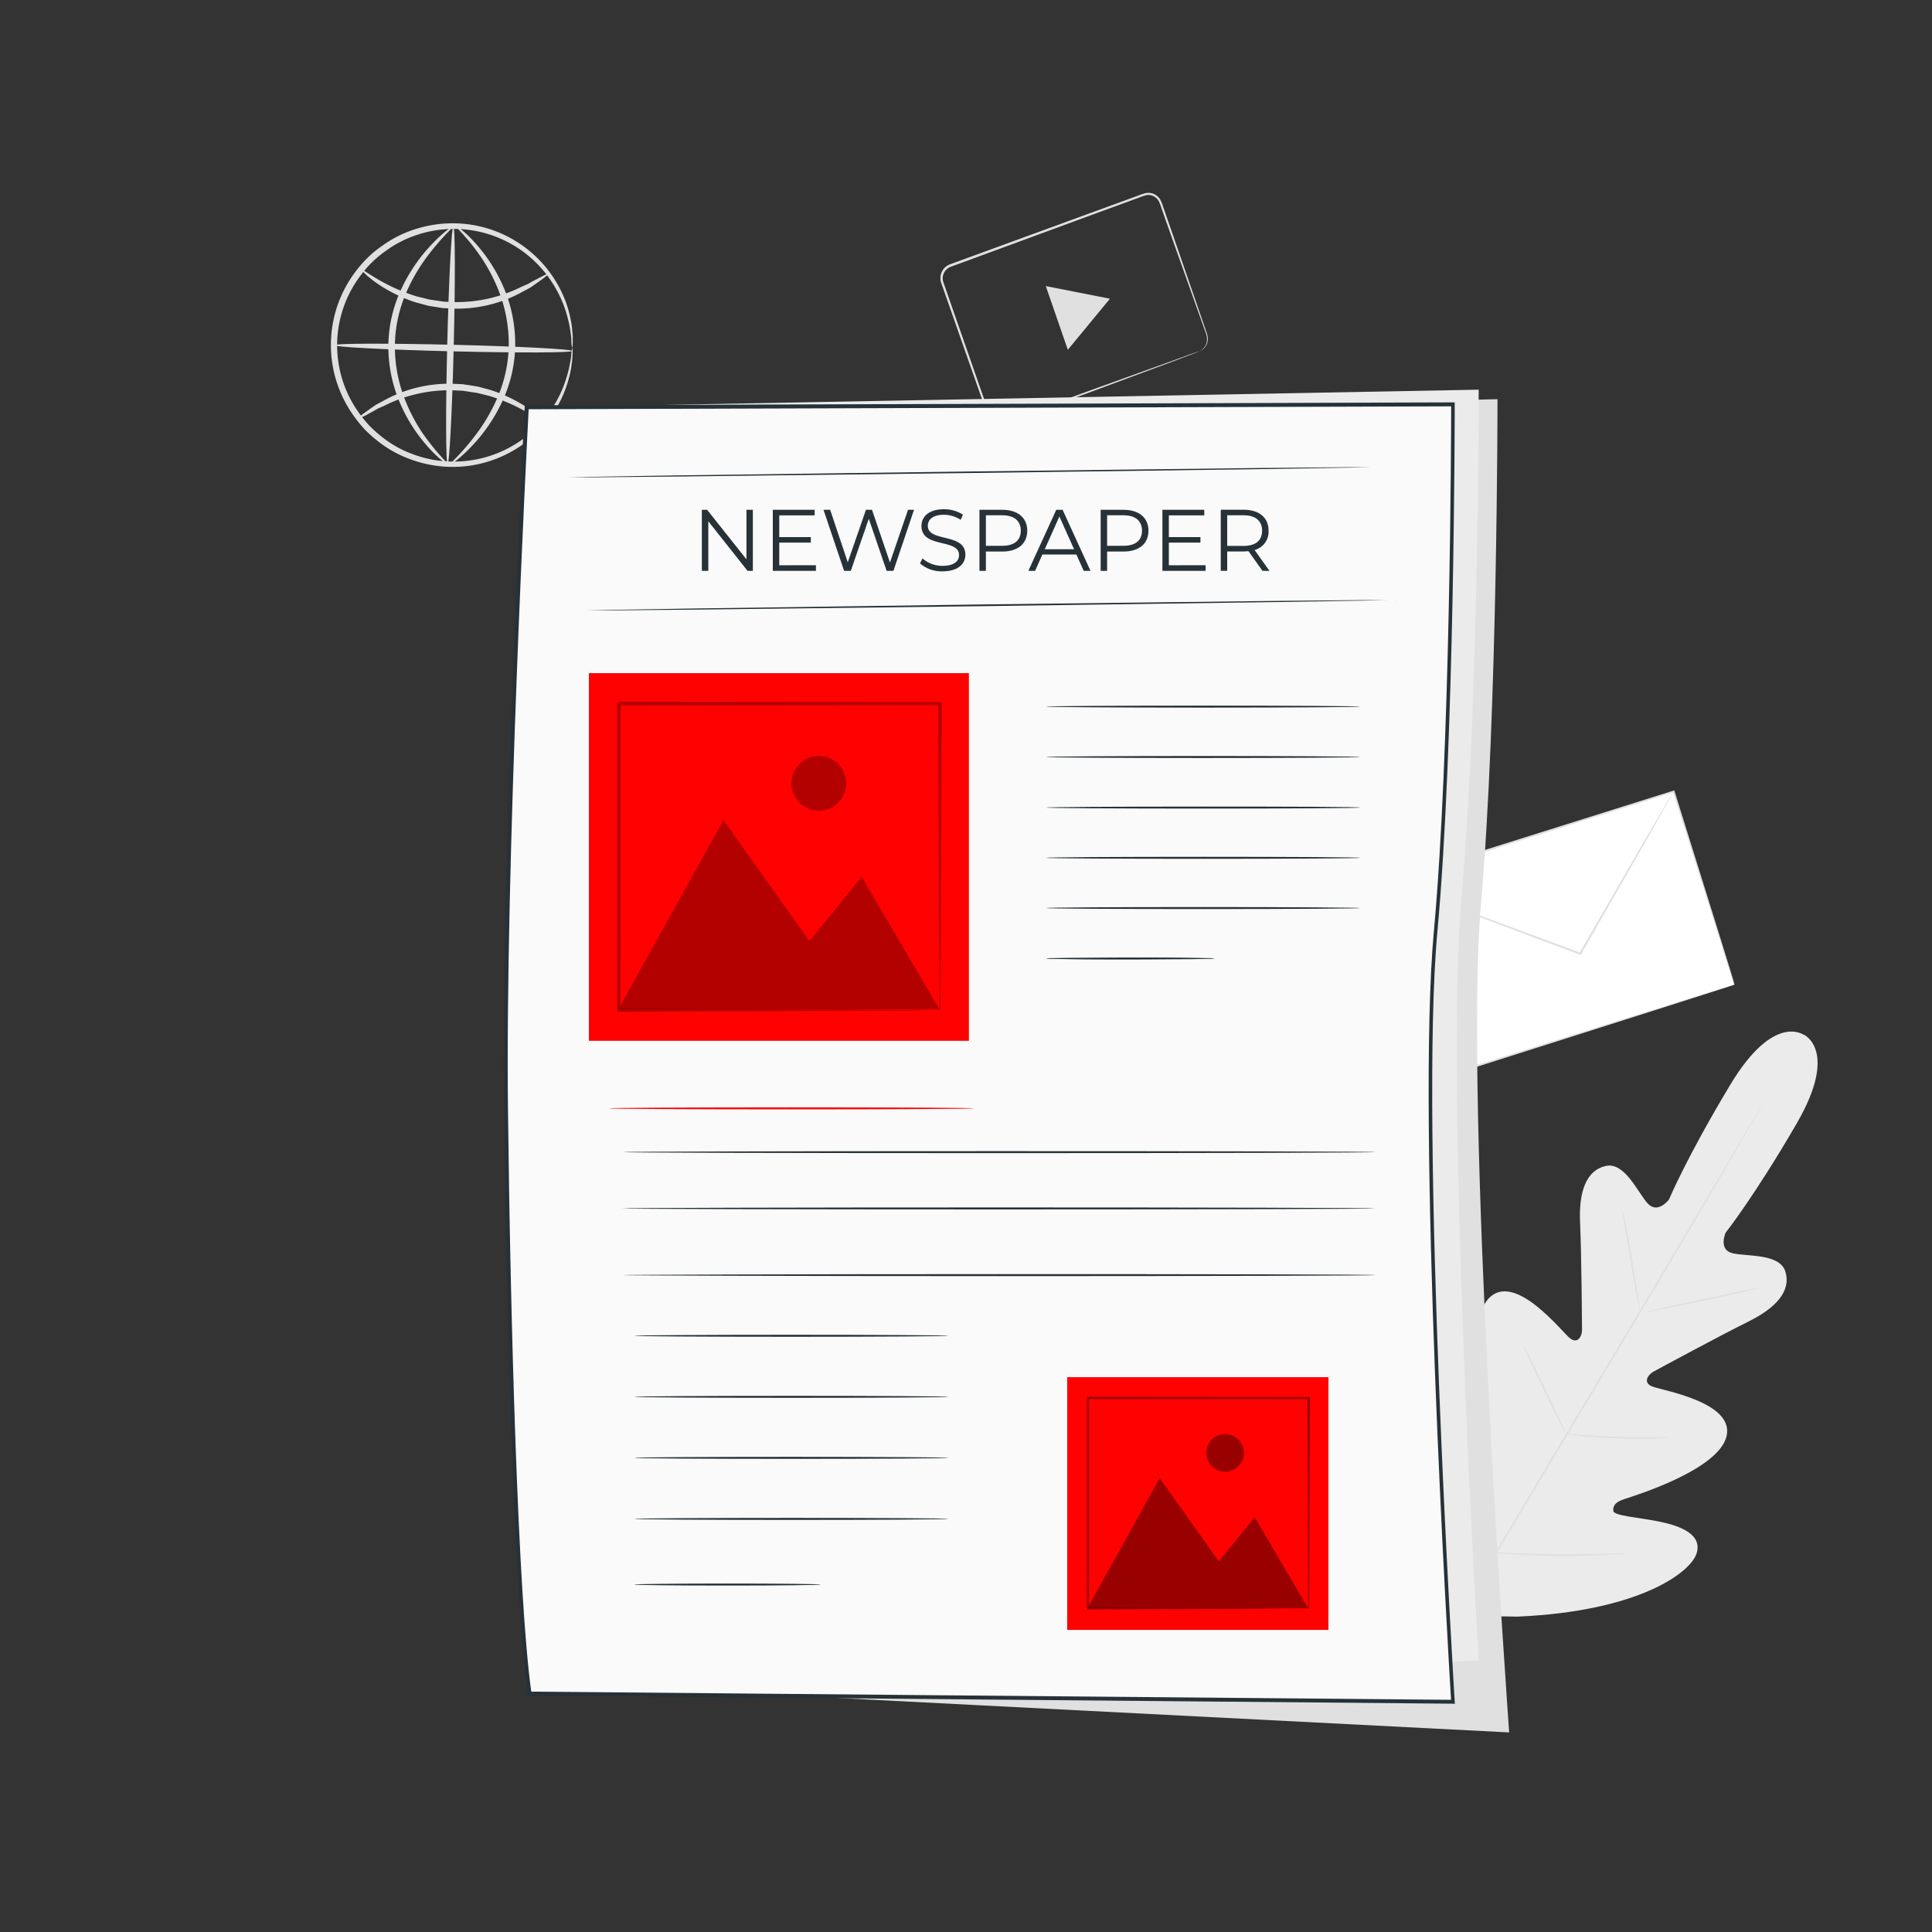 <svg xmlns="http://www.w3.org/2000/svg" viewBox="0 0 500 500"><rect x="0" y="0" width="500" height="500" fill="#333333" stroke="none"/><g id="freepik--background-complete--inject-4"><path d="M466.9,267.88s-7.76-6-19.08,12.81-15.89,29.74-15.89,29.74-2.92,3.9-5.53,1-5.91-10.71-10.78-9.69c-5,1.06-7.07,6.46-6.7,14.64s.5,26.11.51,27.74-1.07,3.86-3.16,2.19-13.76-16.68-20.55-10.72-2,28.57-1.56,31.05-.08,3.48-1.28,4-4.64-4.89-8.13-9-8.27-8.32-11.9-4.55-5.88,20.31,8,48.45l7.29,12.61,14.63.23C424.13,417,437.53,407,439.08,402s-4.42-7.16-9.73-8.23-11.71-1.46-11.83-2.76.49-2.27,2.89-3.06,24.5-7.53,26.44-16.35S430,359.83,427.54,358.8s-1-3.06.4-3.83,17.2-9.31,24.53-12.94,11.09-8,9.59-12.94c-1.46-4.75-9.92-3.86-13.69-4.76S446.6,319,446.6,319,454,309.7,465,290.72s1.76-23,1.76-23" style="fill:#ebebeb"></path><path d="M456.73,284.68a4.28,4.28,0,0,1-.21.4c-.15.29-.37.68-.65,1.18l-2.56,4.51c-2.23,3.91-5.5,9.55-9.56,16.51-8.12,13.9-19.49,33-32.12,54.1s-24.06,40.17-32.25,54c-4.08,6.93-7.38,12.54-9.68,16.43l-2.63,4.47-.7,1.15a3.9,3.9,0,0,1-.25.39l.21-.41.66-1.18c.6-1,1.46-2.56,2.56-4.5,2.23-3.92,5.5-9.56,9.56-16.51,8.12-13.91,19.49-33,32.13-54.11s24.05-40.16,32.23-54c4.08-6.92,7.39-12.53,9.68-16.43l2.64-4.46c.3-.5.53-.88.69-1.16S456.73,284.68,456.73,284.68Z" style="fill:#e0e0e0"></path><path d="M419.8,312.93a4.71,4.71,0,0,1,.29,1c.17.66.38,1.62.63,2.8.49,2.37,1.09,5.66,1.68,9.31s1.09,6.84,1.48,9.33c.19,1.12.34,2.06.47,2.82a5,5,0,0,1,.13,1.05,4.31,4.31,0,0,1-.3-1c-.17-.66-.38-1.62-.61-2.8-.47-2.38-1-5.68-1.62-9.32s-1.14-6.84-1.55-9.32l-.48-2.82A4.5,4.5,0,0,1,419.8,312.93Z" style="fill:#e0e0e0"></path><path d="M425.8,339.6c0-.12,6.7-1.65,15-3.41s15.1-3.1,15.13-3-6.71,1.65-15,3.41S425.82,339.72,425.8,339.6Z" style="fill:#e0e0e0"></path><path d="M404.94,371.09a5.79,5.79,0,0,1,1.07,0l2.92.22c2.46.18,5.86.42,9.62.54s7.17.13,9.64.11l2.92,0a5.43,5.43,0,0,1,1.08,0,4.73,4.73,0,0,1-1.07.13c-.69.06-1.69.12-2.92.17-2.47.1-5.89.15-9.66,0s-7.18-.41-9.64-.67c-1.23-.14-2.22-.26-2.91-.36A3.86,3.86,0,0,1,404.94,371.09Z" style="fill:#e0e0e0"></path><path d="M394.2,348.16a4.06,4.06,0,0,1,.51.86l1.24,2.4c1,2,2.43,4.86,3.95,8s2.86,6,3.82,8.05l1.11,2.47a4.4,4.4,0,0,1,.36.93,4.31,4.31,0,0,1-.52-.86c-.33-.65-.75-1.45-1.24-2.4-1-2-2.42-4.86-3.94-8s-2.87-6-3.83-8.05c-.43-1-.81-1.8-1.11-2.47A4,4,0,0,1,394.2,348.16Z" style="fill:#e0e0e0"></path><path d="M372.25,373.63a5.82,5.82,0,0,1,.65,1.1c.41.8,1,1.83,1.6,3.07,1.33,2.6,3.15,6.21,5.13,10.21s3.76,7.63,5,10.27c.6,1.26,1.09,2.31,1.47,3.13a6.81,6.81,0,0,1,.49,1.18,6.49,6.49,0,0,1-.64-1.1l-1.61-3.07c-1.33-2.6-3.15-6.21-5.13-10.21s-3.76-7.63-5-10.27l-1.47-3.14A7,7,0,0,1,372.25,373.63Z" style="fill:#e0e0e0"></path><path d="M386.46,401.8a8,8,0,0,1,1.37,0l3.7.14c3.13.12,7.45.27,12.23.29s9.1-.05,12.23-.13l3.71-.09a8.6,8.6,0,0,1,1.37,0,7.63,7.63,0,0,1-1.36.16c-.87.07-2.14.16-3.7.24-3.13.16-7.47.3-12.25.27s-9.12-.23-12.24-.43c-1.57-.1-2.83-.2-3.71-.28A8.6,8.6,0,0,1,386.46,401.8Z" style="fill:#e0e0e0"></path><rect x="365.06" y="215.3" width="77.73" height="52.39" transform="translate(-53.91 132.59) rotate(-17.49)" style="fill:#fff"></rect><path d="M448.87,254.8s-.11-.31-.31-.91-.49-1.49-.86-2.64c-.74-2.32-1.83-5.71-3.22-10.05-2.76-8.68-6.73-21.13-11.56-36.31l.26.14-74.11,23.41h0l.17-.33c5.61,17.81,10.94,34.75,15.73,50l-.3-.16,53.42-16.71,15.29-4.75,4.07-1.26,1.06-.32.37-.1-.34.12-1,.34-4,1.29-15.2,4.86-53.49,17-.23.07-.07-.23c-4.81-15.22-10.15-32.15-15.77-50l-.08-.25.25-.08h0l74.15-23.32.2-.06.06.2c4.76,15.25,8.67,27.77,11.39,36.5,1.34,4.33,2.39,7.71,3.1,10,.35,1.14.62,2,.8,2.62S448.87,254.8,448.87,254.8Z" style="fill:#e0e0e0"></path><path d="M433.12,204.83s0,.08-.1.23l-.34.64-1.36,2.45c-1.21,2.16-2.94,5.22-5.07,9-4.36,7.62-10.37,18.11-17.06,29.81l-.11.19-.21-.08-2.29-.85-33.69-12.64-10.19-3.88-2.76-1.08-.72-.3a.86.86,0,0,1-.24-.11.82.82,0,0,1,.26.06l.73.25,2.8,1L373,233.23l33.75,12.49,2.29.86-.31.11c6.74-11.67,12.8-22.13,17.19-29.73,2.2-3.74,4-6.77,5.22-8.91l1.44-2.4c.16-.25.28-.45.38-.62A1.18,1.18,0,0,1,433.12,204.83Z" style="fill:#e0e0e0"></path><path d="M148.1,90.11a8.36,8.36,0,0,1-.23-2,14.43,14.43,0,0,0-.26-2.35,21.31,21.31,0,0,0-.62-3.16,29.45,29.45,0,0,0-3.28-8.14,30.25,30.25,0,0,0-36-13.6A28.38,28.38,0,0,0,100,64.82a27.63,27.63,0,0,0-6.49,6.23,29.91,29.91,0,0,0-.86,35.45,35.26,35.26,0,0,0,2.85,3.56,34.6,34.6,0,0,0,3.33,3,28.25,28.25,0,0,0,7.49,4.29A30.37,30.37,0,0,0,143,105.49a29.74,29.74,0,0,0,3.67-8,23.55,23.55,0,0,0,.77-3.13,16.44,16.44,0,0,0,.38-2.34,8.44,8.44,0,0,1,.32-2,8.79,8.79,0,0,1,0,2,14.36,14.36,0,0,1-.22,2.39,21.31,21.31,0,0,1-.63,3.22,29,29,0,0,1-3.51,8.3,31.27,31.27,0,0,1-21.42,14.47,31.4,31.4,0,0,1-16.55-1.69,29.67,29.67,0,0,1-7.92-4.46,35.66,35.66,0,0,1-3.52-3.13,35.5,35.5,0,0,1-3-3.74A31.44,31.44,0,0,1,92.24,70a29,29,0,0,1,6.87-6.53,29.63,29.63,0,0,1,8.12-4.08,31.49,31.49,0,0,1,16.61-.88A31.25,31.25,0,0,1,144.53,74a29,29,0,0,1,3.11,8.46,20.84,20.84,0,0,1,.47,3.25,14,14,0,0,1,.11,2.4A9.06,9.06,0,0,1,148.1,90.11Z" style="fill:#e0e0e0"></path><path d="M141.93,70.85c.07.1-.49.58-1.56,1.38l-2,1.42c-.39.27-.8.58-1.26.86l-1.52.8a34.85,34.85,0,0,1-18.12,4.56l-2.74-.12-2.64-.41c-.43-.08-.86-.13-1.28-.22l-1.23-.33c-.8-.22-1.61-.41-2.37-.65a40.24,40.24,0,0,1-7.69-3.55c-4.13-2.5-6.14-4.77-6-4.91s2.41,1.71,6.57,3.87a46.94,46.94,0,0,0,7.57,3.1c.74.21,1.51.37,2.29.57l1.18.3,1.22.18,2.52.37,2.62.11a37.58,37.58,0,0,0,17.55-4l1.53-.66c.47-.25.89-.51,1.3-.73L140,71.68C141.18,71.06,141.86,70.76,141.93,70.85Z" style="fill:#e0e0e0"></path><path d="M92.61,108.33c-.07-.09.49-.57,1.56-1.37l2-1.43c.4-.27.81-.57,1.27-.86l1.51-.79a34.82,34.82,0,0,1,18.13-4.56l2.74.12,2.64.41c.43.07.86.13,1.28.21l1.22.33c.81.23,1.61.42,2.37.66a39.69,39.69,0,0,1,7.69,3.54c4.14,2.5,6.15,4.77,6,4.92s-2.41-1.71-6.57-3.87a46,46,0,0,0-7.57-3.1c-.74-.21-1.51-.38-2.29-.58l-1.18-.29-1.23-.18-2.51-.37L117,101A37.59,37.59,0,0,0,99.47,105l-1.53.67c-.47.24-.9.5-1.3.73l-2.11,1.16C93.36,108.13,92.68,108.43,92.61,108.33Z" style="fill:#e0e0e0"></path><path d="M148.08,90.83c0,.47-13.82.51-30.84.1s-30.82-1.13-30.8-1.6,13.81-.51,30.84-.1S148.09,90.36,148.08,90.83Z" style="fill:#e0e0e0"></path><path d="M115.84,120.16c-.47,0-.52-13.82-.1-30.83s1.12-30.81,1.59-30.8.51,13.82.1,30.84S116.3,120.17,115.84,120.16Z" style="fill:#e0e0e0"></path><path d="M115.84,120.11c-.12.18-3.52-2.12-7.44-7.34a41.37,41.37,0,0,1-5.5-10A37,37,0,0,1,100.51,89a35.38,35.38,0,0,1,3.11-13.68,43.09,43.09,0,0,1,6-9.69c4.15-5,7.58-7.24,7.69-7.06s-2.93,2.71-6.74,7.8a45.83,45.83,0,0,0-5.53,9.57A35.53,35.53,0,0,0,102.2,89a37.73,37.73,0,0,0,2.16,13.24,44.69,44.69,0,0,0,5,9.85C113,117.34,116,119.92,115.84,120.11Z" style="fill:#e0e0e0"></path><path d="M118,58.54c.12-.18,3.52,2.13,7.44,7.34a41.71,41.71,0,0,1,5.51,10,37.3,37.3,0,0,1,2.38,13.82,35.38,35.38,0,0,1-3.11,13.67,43,43,0,0,1-6,9.7c-4.15,5-7.58,7.24-7.69,7.06s2.93-2.72,6.74-7.8a46.11,46.11,0,0,0,5.54-9.58,35.69,35.69,0,0,0,2.85-13.09,37.73,37.73,0,0,0-2.16-13.24,44.91,44.91,0,0,0-5-9.85C120.91,61.32,117.85,58.73,118,58.54Z" style="fill:#e0e0e0"></path><path d="M310.25,91a3.8,3.8,0,0,0,1.53-1.26,3.6,3.6,0,0,0,.59-2.29A5.7,5.7,0,0,0,312,86l-.6-1.69L304.16,64c-.75-2.13-1.54-4.37-2.37-6.7-.41-1.17-.83-2.36-1.25-3.57a11.13,11.13,0,0,0-.7-1.76,3.26,3.26,0,0,0-1.34-1.21,3,3,0,0,0-1.81-.26,17.43,17.43,0,0,0-1.89.63l-3.93,1.45-8.22,3L246,69.06a3.2,3.2,0,0,0-1.91,3.82c.56,1.6,1.11,3.2,1.66,4.78q1.66,4.77,3.28,9.4l6.19,17.76c.25.71.5,1.41.74,2.11a3.36,3.36,0,0,0,1.12,1.67,3.09,3.09,0,0,0,1.84.66,5.46,5.46,0,0,0,2-.5l7.76-2.83,13.94-5.06,20.2-7.28,5.5-2,1.44-.49a3,3,0,0,1,.5-.15,3.81,3.81,0,0,1-.48.21l-1.41.55-5.46,2.06-20.13,7.48-13.92,5.13-7.75,2.85-1,.37a3.46,3.46,0,0,1-1.15.18,3.72,3.72,0,0,1-2.19-.78,3.94,3.94,0,0,1-1.31-1.93c-.25-.7-.49-1.4-.74-2.11l-6.23-17.75q-1.62-4.62-3.29-9.39L243.51,73a3.83,3.83,0,0,1,2.3-4.58l36.63-13.38,8.23-3,3.95-1.44a14.06,14.06,0,0,1,2-.65,3.59,3.59,0,0,1,2.12.31,3.74,3.74,0,0,1,1.55,1.42,10.9,10.9,0,0,1,.74,1.86c.42,1.21.83,2.4,1.24,3.57q1.22,3.51,2.33,6.73l7,20.3c.21.6.4,1.16.58,1.7a5.62,5.62,0,0,1,.39,1.54,3.59,3.59,0,0,1-.66,2.38,3.25,3.25,0,0,1-1.16,1A1.92,1.92,0,0,1,310.25,91Z" style="fill:#e0e0e0"></path><polygon points="278.95 75.67 287.25 77.31 281.8 83.92 276.35 90.52 273.5 82.28 270.65 74.04 278.95 75.67" style="fill:#e0e0e0"></polygon></g><g id="freepik--Newspaper--inject-4"><path d="M149.5,108.82s4.09,105.35,4.86,171.29C155.09,343.19,134,413.28,137,435.35l253.57,13s-11.79-163-7.29-214.5c4.3-49.1,4.27-130.54,4.27-130.54Z" style="fill:#e0e0e0"></path><path d="M139.49,105.4s4.19,105.35,5,171.29c.75,63.08-10.51,139.53-7.42,161.6l245.63-8.52s-8.95-147.8-4.35-199.28c4.38-49.1,4.33-129.64,4.33-129.64Z" style="fill:#ebebeb"></path><path d="M136.29,105.41s-6.18,116-5.38,181.94c.77,63.07,3,128.87,6.15,150.94L376,440.42s-9.21-147.8-4.49-199.28C376,192,376,104.66,376,104.66Z" style="fill:#fafafa"></path><path d="M376.53,440.92l-239.9-2.13-.07-.43c-3.47-24.09-5.48-96.4-6.15-151-.8-65.2,5.32-180.8,5.38-182l0-.47,240.69-.76v.5c0,.87,0,88-4.49,136.53-4.67,50.85,4.4,197.72,4.49,199.2Zm-239-3.13,238,2.12c-.6-9.84-9-149.44-4.45-198.82,4.28-46.59,4.47-128.72,4.48-135.93l-238.74.75c-.43,8.17-6.12,118.38-5.35,181.43C132.08,341.6,134.07,413.34,137.49,437.79Z" style="fill:#263238"></path><rect x="152.41" y="174.21" width="98.34" height="95.15" style="fill:#FF0100"></rect><g style="opacity:0.3"><polygon points="160.03 261.21 187.24 212.25 209.49 243.55 223.01 226.93 243.13 261.21 160.03 261.21"></polygon></g><g style="opacity:0.3"><path d="M219,202.73a7.08,7.08,0,1,1-7.08-7.08A7.08,7.08,0,0,1,219,202.73Z"></path></g><g style="opacity:0.3"><path d="M243.13,261.48a2.19,2.19,0,0,1,0-.39c0-.29,0-.65,0-1.11,0-1,0-2.44,0-4.28,0-3.78-.06-9.23-.11-16.16-.05-13.9-.12-33.69-.2-57.45l.4.4-83.09.07.46-.46v21.36c0,7,0,13.84,0,20.5,0,13.33,0,25.93-.05,37.52l-.41-.41,60.08.21,16.95.1,4.49.05,1.17,0,.41,0-.37,0-1.12,0-4.41.05-16.86.11-60.34.21h-.4v-.41c0-11.59,0-24.19,0-37.52,0-6.66,0-13.51,0-20.5V182.1c-.42.41.56-.58.47-.48l83.09.07h.4v.4c-.09,23.87-.16,43.74-.21,57.7,0,6.89-.08,12.32-.1,16.07,0,1.81,0,3.21-.05,4.21,0,.44,0,.79,0,1.06A2.21,2.21,0,0,1,243.13,261.48Z"></path></g><rect x="276.19" y="356.41" width="67.61" height="65.41" style="fill:#FF0100"></rect><g style="opacity:0.4"><polygon points="281.43 416.22 300.13 382.56 315.43 404.07 324.72 392.65 338.55 416.22 281.43 416.22"></polygon></g><g style="opacity:0.4"><path d="M321.94,376a4.87,4.87,0,1,1-4.86-4.86A4.86,4.86,0,0,1,321.94,376Z"></path></g><g style="opacity:0.4"><path d="M338.55,416.4s0-.09,0-.27,0-.44,0-.76q0-1,0-2.94c0-2.6,0-6.35-.07-11.11,0-9.56-.08-23.16-.14-39.5l.27.28-57.12,0,.32-.32v14.69c0,4.8,0,9.51,0,14.09,0,9.16,0,17.82,0,25.79l-.28-.28,41.3.14,11.65.08,3.09,0h.8l.28,0a1,1,0,0,1-.25,0h-.77l-3,0-11.59.07-41.48.14h-.28v-.28c0-8,0-16.63,0-25.79,0-4.58,0-9.29,0-14.09V361.83l.32-.33,57.12.05h.28v.27c-.06,16.41-.11,30.08-.14,39.67,0,4.74-.06,8.47-.07,11.05,0,1.24,0,2.21,0,2.89,0,.31,0,.55,0,.73S338.56,416.41,338.55,416.4Z"></path></g><path d="M194.84,131.93v15.8h-1.38l-10.15-12.82v12.82h-1.67v-15.8H183l10.18,12.82V131.93Z" style="fill:#263238"></path><path d="M211.16,146.28v1.45H200v-15.8h10.83v1.44h-9.16V139h8.17v1.43h-8.17v5.86Z" style="fill:#263238"></path><path d="M236.55,131.93l-5.33,15.8h-1.76l-4.62-13.48-4.65,13.48h-1.74l-5.33-15.8h1.72l4.56,13.59,4.71-13.59h1.56l4.65,13.65L235,131.93Z" style="fill:#263238"></path><path d="M238.09,145.81l.65-1.29a7.74,7.74,0,0,0,5.21,1.92c3,0,4.25-1.24,4.25-2.8,0-4.33-9.73-1.67-9.73-7.51,0-2.33,1.8-4.34,5.82-4.34a8.9,8.9,0,0,1,4.9,1.4l-.56,1.34a8.08,8.08,0,0,0-4.34-1.31c-2.89,0-4.17,1.28-4.17,2.86,0,4.34,9.72,1.72,9.72,7.47,0,2.33-1.85,4.31-5.89,4.31A8.53,8.53,0,0,1,238.09,145.81Z" style="fill:#263238"></path><path d="M265.85,137.35c0,3.36-2.44,5.39-6.46,5.39h-4.24v5h-1.67v-15.8h5.91C263.41,131.93,265.85,134,265.85,137.35Zm-1.67,0c0-2.53-1.67-4-4.83-4h-4.2v7.9h4.2C262.51,141.27,264.18,139.83,264.18,137.35Z" style="fill:#263238"></path><path d="M278.57,143.51h-8.8l-1.89,4.22h-1.74l7.22-15.8H275l7.22,15.8h-1.76Zm-.6-1.36-3.8-8.48-3.79,8.48Z" style="fill:#263238"></path><path d="M297.22,137.35c0,3.36-2.44,5.39-6.46,5.39h-4.24v5h-1.67v-15.8h5.91C294.78,131.93,297.22,134,297.22,137.35Zm-1.67,0c0-2.53-1.67-4-4.83-4h-4.2v7.9h4.2C293.88,141.27,295.55,139.83,295.55,137.35Z" style="fill:#263238"></path><path d="M312,146.28v1.45H300.83v-15.8h10.83v1.44H302.5V139h8.17v1.43H302.5v5.86Z" style="fill:#263238"></path><path d="M326.72,147.73l-3.61-5.08c-.41,0-.82.07-1.27.07H317.6v5h-1.67v-15.8h5.91c4,0,6.46,2,6.46,5.42a4.89,4.89,0,0,1-3.61,5l3.86,5.42Zm-.09-10.38c0-2.53-1.67-4-4.83-4h-4.2v7.93h4.2C325,141.3,326.63,139.83,326.63,137.35Z" style="fill:#263238"></path><path d="M361.55,155.3l-.55,0-1.6,0-6.17.13-22.7.38-74.88,1.05-74.9.9-22.7.21-6.17,0h-1.6l-.55,0,.55,0,1.6,0,6.17-.13,22.69-.38,74.9-1.05,74.89-.9,22.69-.21,6.18,0H361C361.36,155.28,361.55,155.3,361.55,155.3Z" style="fill:#263238"></path><path d="M356.73,120.91s-.18,0-.54,0l-1.61,0-6.17.13-22.7.38-74.88,1-74.9.9-22.69.21-6.17,0h-1.61c-.36,0-.55,0-.55,0l.55,0,1.6,0,6.17-.13,22.7-.38,74.89-1,74.89-.9,22.7-.21,6.17,0h1.6C356.55,120.89,356.73,120.91,356.73,120.91Z" style="fill:#263238"></path><path d="M352.07,182.87c0,.14-18.23.26-40.71.26s-40.72-.12-40.72-.26,18.22-.26,40.72-.26S352.07,182.73,352.07,182.87Z" style="fill:#263238"></path><path d="M352.07,195.91c0,.14-18.23.26-40.71.26s-40.72-.12-40.72-.26,18.22-.26,40.72-.26S352.07,195.76,352.07,195.91Z" style="fill:#263238"></path><path d="M352.07,209c0,.14-18.23.26-40.71.26s-40.72-.12-40.72-.26,18.22-.26,40.72-.26S352.07,208.8,352.07,209Z" style="fill:#263238"></path><path d="M352.07,222c0,.15-18.23.26-40.71.26s-40.72-.11-40.72-.26,18.22-.26,40.72-.26S352.07,221.84,352.07,222Z" style="fill:#263238"></path><path d="M352.07,235c0,.15-18.23.26-40.71.26s-40.72-.11-40.72-.26,18.22-.26,40.72-.26S352.07,234.88,352.07,235Z" style="fill:#263238"></path><path d="M245.53,345.7c0,.14-18.23.26-40.71.26s-40.72-.12-40.72-.26,18.22-.26,40.72-.26S245.53,345.56,245.53,345.7Z" style="fill:#263238"></path><path d="M245.53,361.5c0,.14-18.23.26-40.71.26s-40.72-.12-40.72-.26,18.22-.26,40.72-.26S245.53,361.35,245.53,361.5Z" style="fill:#263238"></path><path d="M245.53,377.29c0,.15-18.23.26-40.71.26s-40.72-.11-40.72-.26,18.22-.26,40.72-.26S245.53,377.15,245.53,377.29Z" style="fill:#263238"></path><path d="M245.53,393.09c0,.14-18.23.26-40.71.26s-40.72-.12-40.72-.26,18.22-.26,40.72-.26S245.53,392.94,245.53,393.09Z" style="fill:#263238"></path><path d="M212.43,410.08c0,.14-10.82.26-24.17.26s-24.16-.12-24.16-.26,10.81-.26,24.16-.26S212.43,409.93,212.43,410.08Z" style="fill:#263238"></path><path d="M314.4,248.06a10.23,10.23,0,0,1-1.72.1l-4.69.08c-4,0-9.43.08-15.47.08s-11.52,0-15.48-.08l-4.69-.08a10.16,10.16,0,0,1-1.71-.1,10.16,10.16,0,0,1,1.71-.1l4.69-.08c4,0,9.44-.08,15.48-.08s11.51,0,15.47.08l4.69.08A10.23,10.23,0,0,1,314.4,248.06Z" style="fill:#263238"></path><path d="M356,330c0,.14-43.65.26-97.48.26S161,330.09,161,330s43.64-.26,97.48-.26S356,329.81,356,330Z" style="fill:#263238"></path><path d="M356,312.74c0,.14-43.65.26-97.48.26s-97.48-.12-97.48-.26,43.64-.26,97.48-.26S356,312.59,356,312.74Z" style="fill:#263238"></path><path d="M356,298.17c0,.14-43.65.26-97.48.26s-97.48-.12-97.48-.26,43.64-.26,97.48-.26S356,298,356,298.17Z" style="fill:#263238"></path><path d="M252.12,286.84c0,.14-21.18.26-47.3.26s-47.31-.12-47.31-.26,21.18-.26,47.31-.26S252.12,286.69,252.12,286.84Z" style="fill:#FF0100"></path></g></svg>